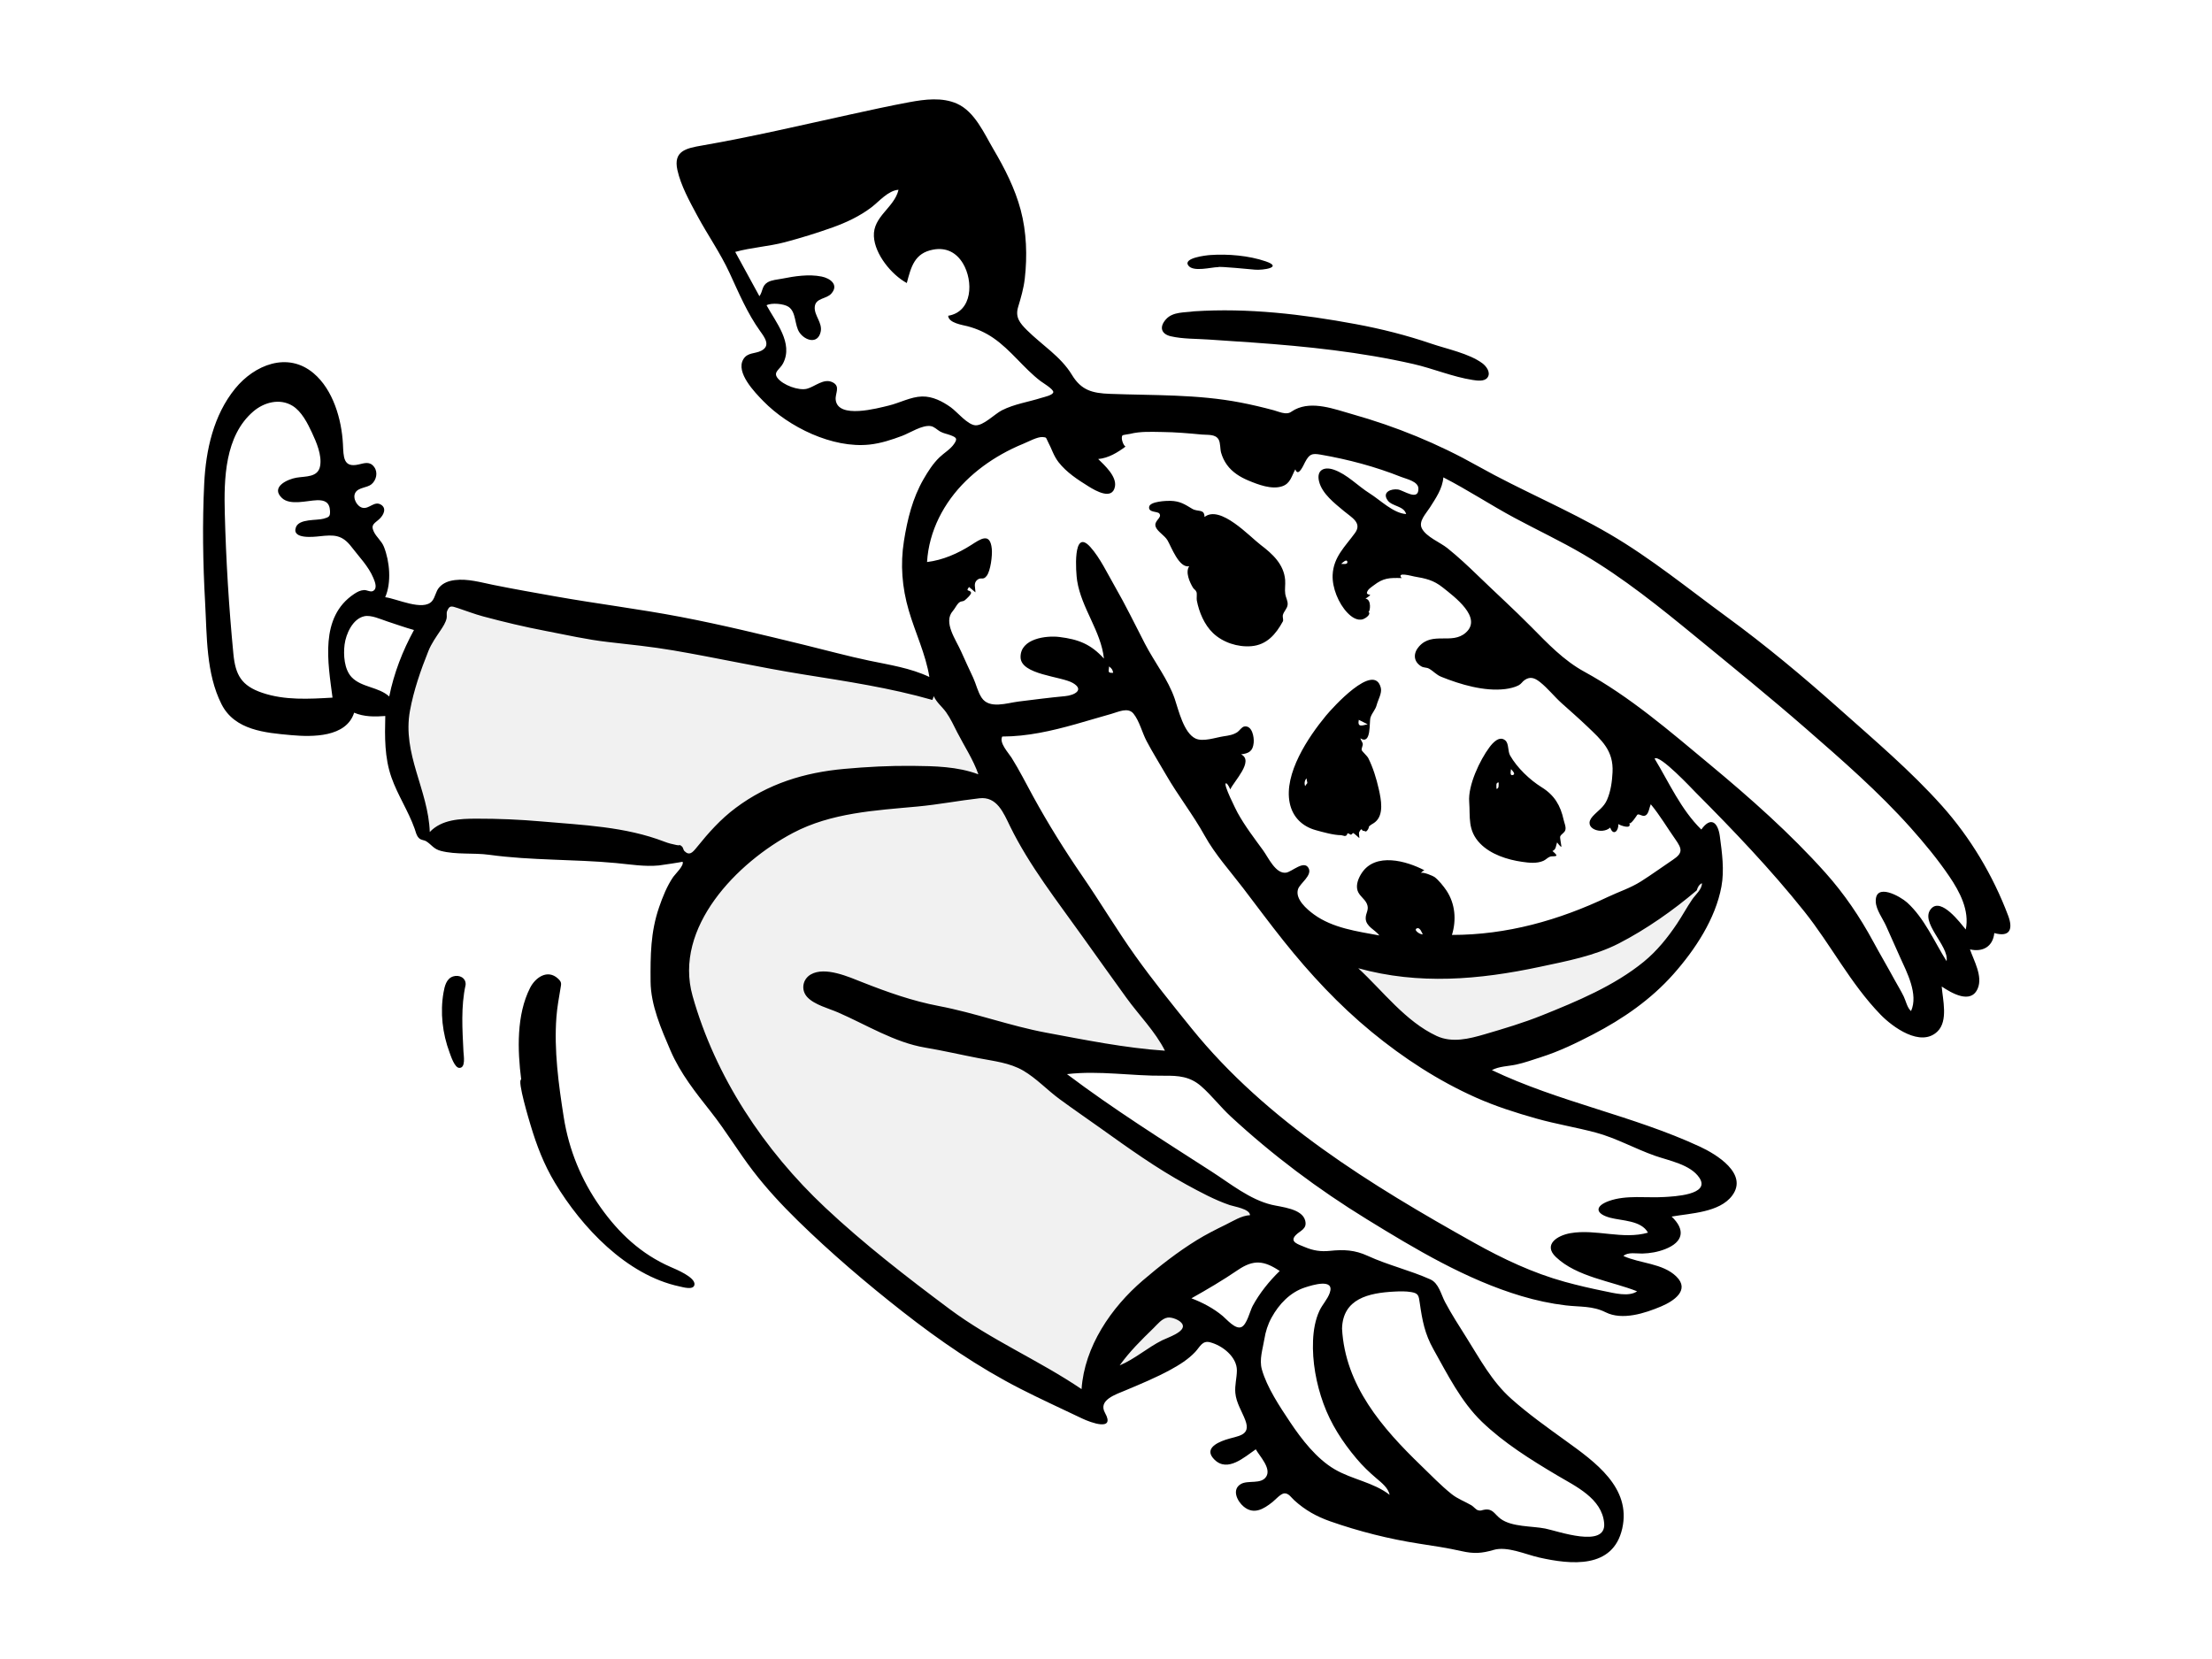 <svg xmlns="http://www.w3.org/2000/svg" viewBox="0 0 1024 768" version="1.1"><g id="react-group-128" stroke="none" stroke-width="1" fill="#FFFFFF00" fill-rule="evenodd"><g id="react-group-129"><rect x="0" y="0" width="1024" height="768"></rect><path d="M720.391,432.873 C745.902,427.273 771.521,415.731 792.391,399.873 C788.015,416.547 781.9,437.405 768.979,449.487 C764.067,454.081 757.511,457.082 751.536,460.001 C742.748,464.292 733.735,468.13 724.663,471.776 C708.65,478.212 691.829,485.342 674.767,488.466 C670.031,489.332 667.619,488.482 663.676,485.64 C657.054,480.866 651.066,475.131 645.146,469.535 C635.656,460.564 626.425,451.303 617.391,441.873 C651.613,441.79 686.901,440.225 720.391,432.873 Z M474.391,489.873 C479.145,492.974 483.9,496.075 488.655,499.175 C522.233,521.075 555.812,542.974 589.391,564.873 C573.391,575.54 557.391,586.206 541.391,596.873 C547.058,602.873 552.724,608.873 558.391,614.873 C553.09,617.889 547.788,620.905 542.488,623.921 C532.768,629.452 523.048,634.981 513.329,640.512 C509.884,642.472 506.439,644.432 502.994,646.392 C502.184,646.853 501.037,647.817 500.186,647.741 C498.908,647.625 496.599,645.417 495.56,644.742 C492.275,642.605 488.995,640.461 485.719,638.31 C475.637,631.694 465.592,625.023 455.586,618.292 C431.056,601.789 406.58,585.088 383.097,567.114 C372.247,558.811 362.175,550.203 353.699,539.4 C344.373,527.514 336.671,514.389 329.9,500.908 C324.198,489.559 319.15,477.876 314.673,465.992 C313.134,461.908 309.325,455.369 309.394,450.882 C309.431,448.47 311.527,445 312.338,442.768 C314.262,437.477 316.187,432.185 318.111,426.894 C319.098,424.178 321.037,420.807 321.375,417.915 C321.786,414.424 320.092,409.647 319.547,406.198 C319.283,404.521 319.32,399.795 318.047,398.847 C317.201,398.216 314.009,398.536 312.991,398.457 C304.734,397.823 296.478,397.187 288.221,396.552 C266.079,394.849 243.939,393.146 221.798,391.443 C215.704,390.974 208.857,391.3 202.875,389.987 C198.356,388.996 195.531,385.372 194.18,381.135 C190.125,368.41 186.291,355.484 183.822,342.346 C181.434,329.648 183.74,319.768 188.947,308.019 C193.505,297.735 198.888,287.536 205.009,278.083 C206.775,275.356 206.765,275.94 209.934,276.505 C222.936,278.822 235.938,281.14 248.94,283.458 C292.947,291.303 336.954,299.147 380.961,306.992 C396.477,309.758 411.994,312.524 427.509,315.289 C429.775,315.694 434.22,315.596 436.217,316.842 C437.242,317.482 438.007,319.378 438.67,320.406 C441.543,324.859 444.416,329.312 447.289,333.766 C463.416,358.762 480.023,383.445 496.483,408.223 C514.786,435.772 533.088,463.323 551.391,490.873 C525.724,490.54 500.058,490.206 474.391,489.873 Z" id="react-path-130" fill="#f1f1f1"></path><path d="M443.025,47.994 C451.271,51.669 455.623,61.837 459.952,69.19 C465.148,78.014 469.855,87.255 472.509,97.191 C475.229,107.372 475.606,118.535 474.4,128.981 C473.87,133.577 472.626,137.76 471.312,142.157 C469.907,146.857 472.095,149.545 475.428,152.859 C482.352,159.743 491.07,165.025 496.209,173.506 C500.562,180.692 505.624,182.022 513.831,182.33 C534.214,183.095 554.189,182.464 574.383,186.363 C579.51,187.353 584.605,188.565 589.649,189.918 C591.306,190.362 593.039,191.138 594.747,191.294 C597.209,191.518 597.629,190.539 599.468,189.592 C607.56,185.427 617.83,189.428 625.918,191.713 C646.335,197.482 665.599,205.335 684.105,215.74 C704.088,226.976 725.391,235.698 745.19,247.268 C764.317,258.445 781.5,272.512 799.34,285.56 C817.482,298.831 834.69,313.191 851.467,328.143 C867.683,342.594 884.448,356.778 898.953,372.993 C912.177,387.776 922.624,405.277 929.632,423.874 C931.971,430.081 930.531,433.991 923.219,431.943 C922.572,438.222 917.891,440.846 911.957,439.504 C913.779,444.772 917.941,451.908 915.56,457.577 C912.393,465.114 903.322,459.628 898.874,456.691 C899.357,462.75 901.934,472.586 896.93,477.476 C889.175,485.053 876.087,475.397 870.594,469.735 C856.598,455.306 847.647,437.452 835.221,421.886 C819.82,402.594 802.471,384.405 785.059,366.94 C783.685,365.561 768.187,348.933 765.966,351.193 C772.728,362.39 778.132,374.715 787.586,384.017 C792.074,377.714 795.325,380.82 796.168,387.149 C797.18,394.757 798.308,402.769 796.905,410.394 C794.147,425.402 784.673,439.676 774.718,450.915 C764.304,462.67 751.374,471.621 737.503,478.826 C729.65,482.905 721.774,486.727 713.327,489.405 C709.544,490.605 705.755,491.996 701.869,492.829 C698.133,493.63 694.093,493.574 690.635,495.387 C721.61,510.175 755.88,516.405 786.928,530.812 C794.422,534.289 809.471,543.327 801.867,553.486 C795.985,561.346 782.617,561.624 773.843,563.192 C780.298,569.285 779.336,574.942 770.851,578.259 C767.442,579.591 763.889,580.209 760.254,580.304 C757.786,580.368 753.521,579.49 751.527,581.43 C759.22,584.955 769.708,584.741 776.031,590.934 C782.482,597.252 774.777,602.335 769.012,604.772 C761.429,607.976 751.002,611.356 743.288,607.492 C737.191,604.438 731.562,605.1 724.82,604.297 C717.868,603.469 710.996,601.981 704.29,599.98 C678.755,592.361 655.242,578.261 632.692,564.391 C610.163,550.534 589.152,534.791 569.722,516.826 C564.929,512.394 560.937,507.12 556.038,502.829 C550.882,498.313 545.484,497.908 538.888,497.983 C523.893,498.153 508.927,495.485 493.94,497.244 C515.481,513.479 538.244,527.779 560.904,542.361 C569.526,547.91 578.59,555.309 588.727,557.728 C593.174,558.79 602.716,559.494 604.193,564.977 C605.273,568.978 601.851,569.65 599.801,571.821 C596.832,574.965 601.012,576.016 604.076,577.319 C607.937,578.96 611.462,579.489 615.668,579.055 C622.106,578.39 627.157,578.611 633.156,581.369 C642.583,585.701 652.704,588.033 662.155,592.27 C666.069,594.025 667.098,599.255 668.987,602.806 C671.957,608.387 675.389,613.701 678.757,619.046 C685.106,629.122 690.585,639.486 699.594,647.524 C707.489,654.568 716.28,660.807 724.855,667 C738.247,676.675 755.283,688.637 750.979,707.614 C746.723,726.374 727.279,724.357 712.463,721.007 C706.227,719.597 697.705,715.654 691.418,717.507 C685.993,719.107 682.257,719.345 676.629,718.068 C670.103,716.586 663.536,715.622 656.925,714.6 C643.066,712.457 629.092,708.922 615.849,704.288 C609.497,702.065 604.192,699.098 599.189,694.556 C597.703,693.208 596.622,691.295 594.646,691.311 C592.966,691.325 590.367,694.307 589.067,695.342 C584.963,698.61 580.424,701.339 575.74,697.452 C572.75,694.97 570.089,689.57 574.413,687.014 C577.728,685.054 583.782,687.3 586.159,683.594 C588.648,679.714 583.084,674.085 581.342,670.931 C576.084,674.5 568.346,681.719 562.248,675.744 C557.363,670.959 562.798,668.055 567.303,666.524 C572.872,664.63 579.316,664.874 576.478,657.427 C574.865,653.198 572.285,649.408 571.87,644.792 C571.555,641.283 572.567,637.906 572.592,634.425 C572.636,628.203 565.946,622.844 560.118,621.37 C556.559,620.469 555.502,623.51 553.316,625.841 C550.104,629.267 546,631.831 541.909,634.066 C535.197,637.732 528.152,640.642 521.118,643.6 C516.457,645.56 508.218,648.128 511.546,654.068 C516.416,662.764 505.001,658.602 500.886,656.629 C491.312,652.039 481.644,647.657 472.19,642.816 C452.801,632.885 434.961,620.622 417.835,607.2 C401.023,594.023 384.608,580.026 369.333,565.083 C361.934,557.843 354.861,550.229 348.561,542.006 C341.794,533.174 336.096,523.597 329.201,514.853 C322.047,505.778 314.976,496.974 310.367,486.269 C306.097,476.35 301.25,465.278 301.173,454.381 C301.088,442.342 301.136,431.529 305.117,419.981 C306.778,415.163 308.773,410.145 311.668,405.932 C312.5,404.721 316.868,400.58 315.973,398.929 C316.023,399.022 306.049,400.546 305.006,400.645 C298.385,401.278 291.724,400.143 285.128,399.527 C265.624,397.707 245.936,398.389 226.504,395.711 C219.178,394.701 211.229,395.762 204.078,393.901 C200.7,393.023 199.868,391.088 197.386,389.505 C196.253,388.782 195.041,389.021 193.987,388.017 C192.753,386.841 192.486,385.144 191.94,383.61 C189.023,375.42 184.108,368.107 181.22,359.901 C177.973,350.671 178.12,341.106 178.356,331.458 C173.533,331.842 168.467,331.874 163.942,329.922 C160.29,341.399 144.561,341.192 134.892,340.321 C122.817,339.234 108.659,338.097 102.539,325.978 C95.347,311.735 95.822,294.444 94.952,278.9 C93.93,260.645 93.639,242.117 94.536,223.851 C95.299,208.315 98.839,192.188 108.884,179.858 C117.747,168.979 133.08,162.612 145.141,172.764 C154.206,180.396 158.164,194.141 158.757,205.588 C159.059,211.413 158.787,216.645 165.958,215.03 C168.715,214.409 171.221,213.405 173.254,216.233 C175.047,218.724 174.224,222.325 171.954,224.188 C169.897,225.878 165.895,225.592 164.486,228.104 C163.09,230.595 165.298,234.585 167.944,235.092 C170.957,235.669 173.277,231.798 176.311,233.594 C179.091,235.241 177.639,238.318 175.776,240.12 C173.572,242.254 171.449,242.699 173.025,246.076 C174.233,248.667 176.651,250.392 177.736,253.139 C180.414,259.916 181.298,269.654 178.32,276.47 C183.488,277.045 195.983,283.158 200.048,278.213 C201.523,276.419 201.699,273.784 203.293,271.954 C205.168,269.8 207.789,268.884 210.564,268.537 C216.497,267.795 222.567,269.6 228.33,270.763 C237.884,272.693 247.496,274.383 257.092,276.088 C276.401,279.519 295.889,281.907 315.15,285.593 C334.37,289.272 353.392,293.924 372.4,298.557 C382.368,300.986 392.29,303.716 402.332,305.82 C411.717,307.785 421.497,309.234 430.232,313.391 C428.505,302.709 423.686,292.893 420.682,282.567 C417.592,271.946 416.724,261.344 418.468,250.407 C420.067,240.386 422.435,230.647 427.548,221.791 C429.615,218.21 431.89,214.643 434.868,211.755 C436.985,209.701 439.966,207.993 441.64,205.544 C443.291,203.127 442.94,202.566 439.967,201.453 C438.314,200.833 436.813,200.646 435.246,199.778 C433.805,198.98 432.565,197.531 430.871,197.255 C426.963,196.617 421.25,200.405 417.67,201.753 C412.783,203.592 407.734,205.248 402.518,205.808 C385.399,207.646 365.097,197.716 353.361,185.686 C349.444,181.671 340.455,172.439 344.108,166.316 C346.036,163.084 349.483,163.852 352.377,162.384 C356.909,160.085 354.037,156.271 351.866,153.244 C345.952,144.998 341.986,135.561 337.752,126.386 C333.442,117.048 327.534,108.7 322.69,99.661 C319.213,93.175 315.183,85.92 313.585,78.702 C311.633,69.887 317.599,68.641 324.893,67.378 C347.963,63.382 370.678,58.013 393.541,53.014 C402.655,51.022 411.813,48.997 420.986,47.298 C428.135,45.974 436.16,44.936 443.025,47.994 Z M645.517,597.91 C633.62,598.522 621.65,601.164 621.269,615.046 C622.712,641.388 639.843,661.078 657.941,678.55 C662.507,682.958 666.976,687.631 671.935,691.604 C674.853,693.941 678.034,695.01 681.191,696.862 C681.965,697.316 683.302,698.837 684.021,699.068 C685.727,699.62 685.875,699 687.539,698.824 C691.167,698.442 691.837,700.97 694.595,703.038 C699.828,706.961 709.22,706.387 715.365,707.614 C721.04,708.747 743.63,716.93 742.614,705.144 C741.621,693.628 729.339,688.033 720.684,682.89 C708.621,675.722 696.186,667.963 686.029,658.194 C676.373,648.905 670.069,636.195 663.584,624.627 C659.542,617.418 658.423,611.305 657.256,603.249 C656.762,599.841 656.712,598.726 653.378,598.151 C650.8,597.707 648.118,597.776 645.517,597.91 Z M604.125,595.996 C597.252,598.223 592.061,603.735 588.64,609.969 C586.889,613.16 585.885,616.378 585.306,619.946 C584.569,624.487 582.873,629.337 584.142,633.902 C586.444,642.188 592.485,651.234 597.23,658.343 C602.565,666.338 609.493,675.312 617.912,680.213 C626.015,684.931 635.801,686.188 643.316,692.011 C642.643,688.809 639.64,686.445 637.283,684.448 C633.847,681.537 630.842,678.647 627.923,675.181 C621.467,667.517 616.101,659.217 612.662,649.762 C609.33,640.6 607.422,630.288 607.847,620.521 C608.049,615.873 608.848,610.935 610.855,606.695 C612.195,603.861 614.572,601.451 615.599,598.471 C617.949,591.639 607.553,594.885 604.125,595.996 Z M453.413,369.547 C443.818,370.637 434.305,372.48 424.64,373.373 C405.101,375.177 384.82,376.244 367.114,385.577 C341.351,399.159 311.681,429.299 320.616,461.047 C331.171,498.55 353.736,532.462 381.988,559.001 C400.024,575.943 419.777,591.21 439.591,606 C458.756,620.307 480.928,629.691 500.686,643.066 C502.025,623.357 514.409,605.283 529.053,592.744 C536.922,586.007 545.181,579.552 554.005,574.111 C558.34,571.437 562.83,569.178 567.401,566.945 C570.871,565.251 574.705,562.729 578.671,562.54 C578.607,559.634 571.318,558.561 569.307,557.877 C562.367,555.518 555.707,551.903 549.279,548.401 C535.284,540.777 522.353,531.473 509.403,522.229 C503.073,517.711 496.643,513.328 490.381,508.714 C484.742,504.56 479.743,499.156 473.684,495.619 C467.451,491.981 460.083,491.221 453.129,489.88 C444.775,488.268 436.555,486.354 428.161,484.94 C414.144,482.579 400.913,474.324 387.991,468.699 C383.647,466.807 377.018,465.166 373.702,461.584 C370.697,458.339 371.482,453.328 375.334,451.104 C381.959,447.28 393,452.267 399.264,454.735 C410.852,459.3 422.36,463.386 434.657,465.725 C451.501,468.929 467.508,474.926 484.375,478.065 C502.564,481.449 520.796,485.153 539.288,486.401 C534.757,477.422 527.245,469.962 521.394,461.84 C514.681,452.523 507.978,443.2 501.323,433.841 C489.594,417.342 476.514,400.763 467.599,382.526 C464.542,376.274 461.534,368.624 453.413,369.547 Z M540.516,609.953 C537.846,610.38 535.83,613.05 534.015,614.815 C528.396,620.277 522.896,625.685 518.321,632.089 C525.4,629.099 531.173,623.888 537.997,620.463 C540.456,619.228 549.14,616.476 547.39,613.036 C546.406,611.104 542.481,609.639 540.516,609.953 Z M573.002,587.954 C566.071,592.684 558.856,596.913 551.547,601.025 C556.673,602.973 561.792,605.661 565.999,609.192 C567.923,610.807 571.878,615.534 574.66,614.346 C577.246,613.242 578.651,606.844 579.903,604.535 C583.108,598.623 587.592,593.039 592.413,588.377 C585.17,583.529 580.316,582.963 573.002,587.954 Z M514.5,330.468 C508.953,332.012 503.449,333.699 497.906,335.255 C486.839,338.362 475.529,340.959 463.972,340.959 C462.399,343.853 466.904,348.573 468.288,350.78 C471.921,356.575 475.023,362.79 478.317,368.789 C485.3,381.505 492.919,393.728 501.138,405.678 C509.442,417.752 516.943,430.398 525.447,442.326 C533.678,453.872 542.732,465.088 551.648,476.112 C586.386,519.063 634.802,548.683 682.387,575.292 C695.725,582.75 709.621,589.321 724.392,593.394 C730.491,595.076 736.712,596.5 742.916,597.753 C747.085,598.594 754.022,600.479 757.861,597.782 C745.808,593.006 730.014,591.164 720.278,581.923 C714.251,576.202 720.861,571.934 727.006,570.871 C738.897,568.814 751.221,573.994 762.893,570.633 C759.773,564.909 750.806,565.182 745.351,563.713 C738.454,561.854 738.198,558.369 744.765,555.999 C752.847,553.082 762.164,554.664 770.587,554.127 C774.698,553.865 791.928,553.178 786.724,545.281 C782.628,539.068 772.657,537.326 766.131,535.034 C756.975,531.819 748.081,526.801 738.756,524.31 C729.635,521.873 720.342,520.376 711.221,517.803 C701.702,515.118 692.329,512.134 683.283,508.105 C665.843,500.337 649.674,489.791 634.946,477.685 C619.77,465.209 606.466,450.912 594.225,435.58 C587.784,427.514 581.655,419.214 575.39,411.014 C569.338,403.096 562.495,395.549 557.65,386.808 C552.293,377.14 545.35,368.315 539.802,358.681 C536.796,353.46 533.561,348.339 530.758,343.006 C528.766,339.214 527.409,333.654 524.715,330.359 C522.182,327.262 517.754,329.563 514.5,330.468 Z M258.277,452.984 C260.136,454.683 259.827,455.383 259.469,457.541 C258.736,461.963 257.927,466.303 257.587,470.79 C256.421,486.136 258.585,502.051 260.976,517.208 C263.363,532.331 269.101,546.303 277.944,558.811 C286.512,570.93 296.854,580.585 310.479,586.532 C312.818,587.553 322.081,591.299 321.482,594.755 C321.032,597.354 316.223,595.884 314.494,595.513 C290.003,590.265 269.247,568.118 256.87,547.502 C251.746,538.968 248.45,530.291 245.62,520.858 C245.206,519.48 239.275,499.963 241.278,499.718 C239.549,486.203 239.032,469.771 245.419,457.262 C247.805,452.59 253.396,448.527 258.277,452.984 Z M215.548,455.891 C213.313,466.079 214.052,476.474 214.545,486.794 C214.635,488.673 215.709,494.468 212.6,494.357 C210.403,494.279 208.652,488.669 208.113,487.23 C204.848,478.498 203.688,468.663 205.319,459.459 C205.834,456.545 206.612,453.01 209.816,451.998 C212.603,451.118 215.795,452.69 215.548,455.891 Z M787.868,408.855 C786.491,409.52 785.884,410.786 785.473,412.176 C774.699,421.36 762.024,430.249 749.426,436.73 C738.172,442.518 725.14,444.958 712.857,447.576 C684.766,453.564 656.795,455.983 628.778,448.233 C640.227,458.797 650.609,472.834 665.042,479.564 C672.213,482.908 680.15,480.891 687.38,478.773 C696.251,476.174 705.176,473.519 713.761,470.073 C729.982,463.563 747.332,456.359 760.972,445.2 C767.019,440.253 771.948,434.138 776.287,427.677 C778.772,423.976 780.875,420.018 783.39,416.344 C784.839,414.226 788.013,411.617 787.868,408.855 Z M668.175,220.993 C667.763,226.218 664.686,230.607 661.972,234.897 C660.126,237.814 656.531,241.332 658.236,244.641 C660.26,248.568 666.713,251.077 670.057,253.763 C675.008,257.74 679.645,262.085 684.204,266.5 C692.384,274.423 700.854,282.103 708.859,290.195 C716.466,297.883 723.847,305.716 733.441,310.958 C754.505,322.467 773.05,338.548 791.456,353.839 C810.222,369.428 828.757,385.815 845.041,404.026 C853.755,413.771 860.997,424.468 867.209,435.95 C870.403,441.857 873.827,447.634 877.027,453.539 C878.443,456.151 880.042,458.688 881.33,461.368 C882.287,463.359 882.91,466.583 884.678,468.058 C888.178,460.293 882.718,450.022 879.553,443.027 C877.39,438.246 875.267,433.446 873.132,428.651 C871.633,425.288 868.519,421.228 868.348,417.475 C867.932,408.35 879.682,414.915 882.904,417.84 C890.88,425.08 895.48,435.964 901.125,444.946 C902.453,437.795 888.216,426.752 894.11,420.519 C898.785,415.576 907.403,427.156 910.019,430.292 C911.813,421.45 907.215,412.8 902.409,405.723 C897.054,397.835 890.864,390.334 884.521,383.23 C869.694,366.627 852.749,351.849 835.985,337.252 C819.309,322.73 802.14,308.799 785.043,294.778 C768.44,281.163 751.588,267.549 733.031,256.649 C722.626,250.537 711.712,245.424 701.09,239.719 C689.966,233.745 679.42,226.748 668.175,220.993 Z M523.144,200.852 C522.659,200.973 519.852,201.31 519.642,201.557 C518.727,202.635 519.947,206.121 521.026,206.747 C517.303,209.53 513.121,212.063 508.389,212.496 C511.366,215.417 517.022,220.527 516.142,225.238 C514.931,231.719 507.144,227.174 503.99,225.213 C498.929,222.064 493.757,218.724 490.051,213.976 C487.698,210.963 486.897,207.768 485.136,204.523 C484.18,202.76 484.736,202.441 482.618,202.319 C480.198,202.182 476.058,204.477 473.815,205.389 C470.351,206.799 466.973,208.426 463.715,210.264 C457.705,213.657 452.079,217.774 447.15,222.611 C436.944,232.623 430.032,245.777 429.156,260.18 C436.399,259.321 443.485,256.198 449.588,252.302 C453.935,249.528 458.369,246.268 459.136,254.096 C459.434,257.145 458.581,264.245 456.751,266.604 C455.042,268.807 454.304,267.021 452.53,268.342 C450.479,269.872 451.562,272.074 451.562,274.222 C450.573,273.392 449.585,272.563 448.598,271.733 C446.81,274.069 448.833,272.818 449.508,274.231 C449.902,275.055 447.208,277.427 446.67,277.847 C445.557,278.717 444.942,277.997 443.669,279.247 C442.851,280.051 441.969,281.855 441.082,282.859 C436.497,288.047 442.568,296.177 444.969,301.678 C446.746,305.752 448.685,309.745 450.534,313.784 C451.888,316.74 452.619,320.249 454.417,322.973 C457.985,328.38 466.161,325.426 471.498,324.764 C478.737,323.865 485.846,322.945 493.093,322.264 C497.341,321.865 502.141,319.393 496.686,316.194 C491.272,313.02 472.569,312.419 472.448,304.254 C472.32,295.574 484.38,294.131 490.428,294.877 C499.275,295.967 504.992,298.2 511.044,304.877 C509.688,292.144 500.654,281.613 498.638,268.838 C498.09,265.368 496.407,243.98 504.746,253.22 C509.212,258.169 512.749,265.659 516.05,271.382 C521.046,280.046 525.4,289.049 529.987,297.93 C534.363,306.406 540.774,314.55 543.839,323.567 C545.564,328.639 547.971,339.299 553.445,341.887 C556.952,343.546 562.873,341.375 566.495,340.846 C568.733,340.519 570.916,340.199 572.836,338.907 C573.83,338.238 574.812,336.504 576.067,336.31 C579.683,335.751 580.616,341.275 580.37,343.818 C579.99,347.74 578.189,348.757 574.531,349.213 C580.697,352.234 571.197,361.684 569.53,365.452 C569.443,365.259 568.361,362.611 567.557,362.614 C565.959,362.619 572.453,375.404 572.943,376.293 C576.349,382.464 580.626,388.012 584.763,393.7 C587.141,396.969 590.563,404.702 595.4,403.971 C598.079,403.567 603.645,398.051 605.75,401.833 C607.649,405.244 601.783,408.903 600.9,411.615 C599.419,416.164 604.991,420.947 608.274,423.332 C616.976,429.653 628.259,431.145 638.557,433.053 C636.589,430.4 632.303,428.955 632.218,425.156 C632.16,422.573 633.986,421.163 632.752,418.352 C631.736,416.037 629.189,414.692 628.431,412.211 C627.595,409.475 628.913,406.367 630.417,404.107 C636.79,394.526 651.026,398.513 659.374,402.866 C658.758,403.137 658.246,403.529 657.84,404.042 L657.742,404.172 L657.764,404.157 C658.835,403.501 663.479,405.557 664.058,405.974 C665.887,407.292 668.354,410.364 669.617,412.267 C673.683,418.394 674.265,425.862 672.153,432.807 C697.61,432.807 721.592,426.022 744.374,415.207 C749.577,412.738 754.688,411.157 759.617,408.049 C764.681,404.858 769.492,401.315 774.465,397.993 C779.136,394.872 778.714,392.998 775.585,388.561 C771.775,383.161 768.419,377.404 764.19,372.311 C763.541,373.722 763.287,376.545 761.899,377.412 C760.365,378.37 758.957,376.467 757.923,377.187 C758.015,377.123 754.747,382.2 754.221,380.936 C755.583,384.207 750.131,382.117 749.165,381.511 C749.39,384.577 746.842,387.216 745.411,383.118 C741.524,386.675 732.307,383.419 737.278,377.934 C739.732,375.226 742.403,373.787 743.946,370.252 C745.673,366.296 746.276,361.818 746.493,357.541 C747.005,347.458 741.549,342.75 734.709,336.212 C730.89,332.561 726.902,329.096 722.973,325.566 C719.519,322.464 716.531,318.622 712.907,315.746 C710.304,313.681 708.227,313.087 705.701,314.88 C704.66,315.619 704.321,316.558 702.984,317.27 C701.27,318.183 698.728,318.748 696.816,318.986 C687.204,320.183 676.079,316.888 667.271,313.338 C664.859,312.366 663.704,310.784 661.616,309.581 C660.296,308.82 659.171,309.281 657.77,308.372 C654.108,305.997 654.292,302.185 656.954,299.217 C663.191,292.262 672.15,298.518 678.524,292.902 C686.466,285.904 673.225,276.228 667.876,271.945 C663.595,268.516 659.917,267.774 654.685,266.874 C653.589,266.685 646.321,264.587 648.864,267.603 C643.217,267.457 640.44,267.48 635.894,271.005 C634.701,271.929 633.115,272.803 632.787,274.38 C632.614,275.212 634.328,275.379 634.332,275.371 C634.101,275.93 632.376,276.945 632.127,277.123 C635.035,277.468 634.28,283.176 633.53,283.208 L633.486,283.203 L633.571,283.277 C634.841,284.479 631.976,286.331 631.004,286.642 C628.245,287.525 625.627,285.606 623.782,283.689 C619.652,279.398 616.653,272.098 616.918,266.15 C617.289,257.802 622.771,252.962 627.293,246.704 C630.678,242.022 625.649,239.532 622.149,236.594 C617.865,233.001 612.039,228.583 610.63,222.859 C609.347,217.645 612.904,215.861 617.462,217.429 C623.622,219.547 628.607,224.998 634.066,228.409 C638.911,231.436 645.027,237.617 650.947,237.97 C649.861,234.105 644.482,234.515 642.401,231.644 C639.653,227.851 643.922,226.16 647.152,226.595 C649.659,226.932 656.812,232.24 656.626,226.12 C656.526,222.841 651.057,221.743 648.676,220.795 C636.577,215.979 624.184,212.694 611.353,210.463 C607.194,209.741 606.13,210.247 604.12,214.002 C603.438,215.277 600.986,221.143 599.642,217.254 C597.884,220.441 597.372,223.837 593.55,225.119 C588.686,226.749 582.433,224.336 577.952,222.465 C574.106,220.859 570.451,218.607 567.983,215.173 C566.755,213.466 565.86,211.571 565.28,209.551 C564.788,207.836 565.021,205.025 564.131,203.467 C562.644,200.862 559.099,201.424 556.362,201.164 C550.252,200.583 544.219,200.058 538.077,199.986 C532.974,199.927 528.102,199.617 523.144,200.852 Z M655.983,429.742 C654.029,430.442 657.5,432.781 658.647,432.505 C658.177,431.747 657.397,429.236 655.983,429.742 Z M657.742,404.172 L657.689,404.213 C657.621,404.274 657.576,404.352 657.556,404.449 C657.6,404.377 657.646,404.308 657.693,404.24 L657.742,404.172 Z M696.828,342.74 C698.598,344.226 697.884,347.667 699.095,349.781 C702.336,355.441 708.177,361.024 713.681,364.443 C719.609,368.124 722.414,372.901 723.866,379.569 C724.167,380.947 725.073,382.86 724.631,384.287 C724.217,385.62 722.72,386.063 722.26,387.251 C722.049,387.794 722.931,391.997 722.824,392.01 C722.313,392.072 720.821,389.957 720.83,389.968 C720.239,391.434 720.444,393.1 718.851,393.885 L718.657,393.971 L718.682,393.99 C719.079,394.297 720.891,395.801 720.459,396.132 C719.856,396.592 718.382,396.277 717.63,396.545 C716.443,396.969 715.587,398.026 714.445,398.518 C711.382,399.837 707.85,399.43 704.617,398.965 C697.807,397.987 690.144,395.551 685.221,390.506 C679.258,384.395 680.673,378.063 680.135,371.208 C679.531,363.518 685.078,351.861 689.534,345.899 C691.054,343.863 694.1,340.453 696.828,342.74 Z M206.975,282.908 C206.59,283.818 206.974,285.238 206.748,286.237 C206.292,288.261 205.118,290.033 203.988,291.732 C201.873,294.912 199.745,297.826 198.302,301.414 C194.759,310.221 191.473,319.713 189.776,329.051 C186.136,349.099 198.289,365.634 198.951,385.16 C204.532,379.284 213.019,379.003 220.581,378.986 C230.644,378.964 240.614,379.387 250.639,380.268 C269.817,381.954 289.422,382.638 307.598,389.648 C309.599,390.42 311.1,390.754 313.109,391.175 C315.316,391.638 314.147,390.605 315.761,391.911 C316.195,392.263 316.368,393.532 316.822,393.977 C319.17,396.274 320.576,394.713 322.565,392.249 C328.037,385.466 333.497,379.302 340.537,374.031 C355.534,362.8 372.332,357.614 390.819,355.944 C401.415,354.987 411.761,354.435 422.403,354.538 C432.564,354.636 443.292,354.822 452.918,358.458 C450.524,351.606 446.435,345.466 443.138,339.038 C441.537,335.917 440.052,332.636 438.016,329.764 C436.227,327.239 433.526,325.176 432.287,322.293 C432.066,322.872 431.845,323.451 431.623,324.029 C412.076,318.43 391.919,315.414 371.878,312.212 C351.747,308.995 331.866,304.537 311.778,301.108 C301.692,299.386 291.569,298.351 281.41,297.197 C271.631,296.087 262.203,293.916 252.561,292.071 C242.796,290.202 233.292,287.938 223.69,285.364 C219.664,284.285 215.853,282.796 211.935,281.497 C208.81,280.462 208.1,280.24 206.975,282.908 Z M639.232,318.452 C639.816,320.849 637.95,323.941 637.352,326.217 C636.674,328.798 635.203,329.832 634.436,332.179 C633.77,334.218 634.971,345.028 629.758,341.8 C629.918,342.576 630.776,343.64 630.864,344.332 C630.976,345.193 630.138,346.511 630.381,347.254 C630.6,347.923 632.89,349.882 633.445,350.999 C635.634,355.387 637.181,360.438 638.26,365.218 C639.384,370.201 640.75,377.105 636.623,380.545 C635.631,381.371 634.767,381.593 633.749,382.586 C633.63,383.504 633.211,384.263 632.492,384.862 C632.098,384.973 631.781,384.875 631.544,384.568 C630.286,385.25 630.705,382.385 629.227,385.169 C628.87,385.841 629.514,388.146 629.195,387.909 C628.615,387.482 626.866,385.657 626.299,385.623 C625.03,387.35 625.059,385.591 623.719,385.837 C623.666,386.553 623.278,386.947 622.554,387.018 C621.989,386.889 621.425,386.758 620.861,386.628 C617.448,386.648 612.407,385.216 609.13,384.311 C602.875,382.584 598.412,378.28 597.055,371.759 C594.229,358.175 605.654,341.194 613.822,331.317 C616.612,327.943 636.207,306.042 639.232,318.452 Z M693.781,362.214 C693.693,363.355 694.046,365.06 692.764,365.186 C692.822,363.899 692.281,362.25 693.781,362.214 Z M604.781,360.28 C605.364,363.569 605.498,361.691 604.175,363.953 C603.73,362.621 603.932,361.397 604.781,360.28 Z M699.491,356.039 C699.999,356.671 701.944,358.377 700.269,358.814 C698.804,359.195 699.429,356.818 699.491,356.039 Z M629.022,333.239 C628.356,336.778 630.363,335.931 633.124,335.288 C631.757,334.605 630.389,333.922 629.022,333.239 Z M117.271,190.469 C104.045,201.818 103.646,221.663 104.063,237.637 C104.63,259.342 105.947,281.107 108.045,302.716 C108.993,312.48 111.778,317.452 121.416,320.724 C131.857,324.268 143.103,323.582 153.933,322.953 C151.862,306.852 147.809,285.669 163.96,274.953 C165.438,273.973 166.79,273.249 168.589,273.156 C169.777,273.095 171.481,274.172 172.609,273.621 C174.89,272.506 173.585,269.348 172.838,267.561 C170.567,262.129 166.233,257.782 162.717,253.173 C158.301,247.387 154.507,247.543 147.913,248.257 C145.284,248.543 134.942,249.721 136.978,244.108 C138.457,240.027 146.582,241.049 149.874,240.104 C152.369,239.387 152.878,239.071 152.771,236.521 C152.602,232.536 150.317,231.454 146.772,231.563 C142.212,231.702 134.317,234.126 130.52,230.54 C125.098,225.418 133.139,221.832 137.216,221.136 C141.484,220.408 147.192,221.071 148.177,215.788 C149.115,210.749 146.457,204.651 144.38,200.214 C142.37,195.922 139.623,190.452 135.429,187.875 C129.511,184.24 122.21,186.23 117.271,190.469 Z M168.605,285.287 C163.233,286.492 160.142,293.487 159.518,298.378 C158.915,303.109 159.326,309.861 162.795,313.497 C167.348,318.268 175.285,317.947 180.185,322.425 C182.356,311.649 186.37,301.279 191.643,291.65 C187.479,290.503 183.421,289.02 179.315,287.689 C176.311,286.716 171.831,284.563 168.605,285.287 Z M513.437,308.502 C514.642,309.532 515.023,309.845 515.334,311.462 C512.474,311.643 513.335,310.724 513.437,308.502 Z M541.803,231.852 C546.273,231.968 548.363,233.415 551.95,235.557 C554.506,237.084 557.607,235.441 557.607,239.32 C564.904,233.585 578.512,248.393 583.627,252.272 C589.023,256.363 594.336,261.179 594.933,268.48 C595.11,270.642 594.662,272.858 594.987,275.011 C595.232,276.633 596.259,278.254 596.084,279.936 C595.878,281.886 594.229,283.026 593.849,284.859 C593.699,285.585 594.213,287.043 593.894,287.63 C590.623,293.627 586.431,298.547 579.254,299.14 C573.003,299.657 566.097,297.426 561.541,293.064 C557.499,289.195 555.089,283.397 554.042,277.975 C553.86,277.037 554.205,274.888 553.896,274.095 C553.447,272.939 552.771,272.919 552.214,271.984 C550.737,269.504 548.617,264.83 550.534,262.105 C545.808,263.172 542.216,253.046 540.452,250.093 C539.129,247.882 535.941,246.151 535.056,244 C533.842,241.05 538.204,239.784 536.693,237.729 C535.884,236.629 531.542,237.378 531.968,234.622 C532.364,232.073 540.096,231.807 541.803,231.852 Z M633.355,283.106 C633.398,283.16 633.441,283.192 633.485,283.204 L633.486,283.203 L633.471,283.19 L633.355,283.106 Z M620.878,261.026 C621.288,260.674 623.484,258.451 623.742,260.118 C623.953,261.484 621.535,261.026 620.878,261.026 Z M415.951,87.858 C411.185,88.149 406.937,93.294 403.387,95.995 C398.086,100.027 391.822,102.987 385.575,105.225 C378.303,107.828 370.828,110.145 363.362,112.12 C355.789,114.124 347.901,114.534 340.352,116.616 C344.087,123.452 347.823,130.289 351.559,137.126 C353.197,134.871 352.637,132.325 355.333,130.704 C357.204,129.579 359.912,129.425 362.027,129.009 C367.915,127.85 374.376,126.824 380.353,128.023 C384.209,128.797 388.5,131.766 384.848,135.912 C382.543,138.528 377.582,137.856 377.177,142.011 C376.789,145.992 380.854,149.412 379.913,153.598 C378.59,159.482 372.711,157.72 370.097,153.916 C367.766,150.524 368.65,144.492 365.051,142.046 C362.904,140.587 357.165,140.061 354.853,141.31 C359.102,149.152 367.36,158.821 362.516,168.196 C361.027,171.076 357.775,172.174 359.955,175.004 C362.469,178.268 369.723,180.957 373.585,179.958 C377.201,179.023 381.344,174.949 385.411,176.965 C389.251,178.868 386.53,182.099 386.869,185.088 C387.891,194.091 406.355,188.956 411.368,187.761 C416.397,186.563 421.644,183.664 426.835,183.545 C431.731,183.432 436.277,185.792 440.156,188.556 C443.061,190.626 447.895,196.682 451.58,196.884 C455.278,197.087 460.519,191.613 463.782,189.956 C469.636,186.982 476.035,186.122 482.239,184.14 C483.224,183.826 487.527,182.941 487.605,181.504 C487.678,180.123 482.592,177.102 481.728,176.442 C473.835,170.415 468.054,162.106 459.843,156.462 C456.182,153.945 452.227,152.171 447.95,151.038 C445.576,150.41 439.112,149.563 438.942,146.178 C450.331,144.27 450.615,130.061 445.812,122.004 C442.757,116.88 438.018,114.443 432.032,115.545 C423.358,117.143 421.772,123.492 419.786,131.026 C412.698,127.17 404.971,117.727 404.55,109.406 C404.083,100.155 414.016,96.177 415.951,87.858 Z M627.546,150.03 C639.496,152.247 651.185,155.202 662.693,159.129 C669.781,161.548 680.094,163.628 686.224,168.166 C688.013,169.492 690.267,172.408 688.634,174.738 C687.227,176.747 683.782,176.206 681.746,175.893 C672.494,174.47 663.43,170.598 654.277,168.51 C629.95,162.962 604.993,160.355 580.139,158.579 C573.285,158.09 566.426,157.667 559.572,157.185 C553.864,156.785 547.591,156.966 542.002,155.674 C537.594,154.655 536.496,151.416 539.797,147.769 C543.015,144.215 548.413,144.769 552.724,144.12 C577.808,142.482 602.91,145.459 627.546,150.03 Z M585.973,121.001 C594.105,123.803 584.601,125.139 581.044,124.845 C579.838,124.746 563.932,123.168 563.932,123.657 C560.757,123.657 552.358,126.085 550.078,122.875 C547.629,119.428 558.113,118.218 560.232,118.065 C568.379,117.478 578.142,118.304 585.973,121.001 Z" id="react-path-131" fill="#000000"></path></g></g></svg>
